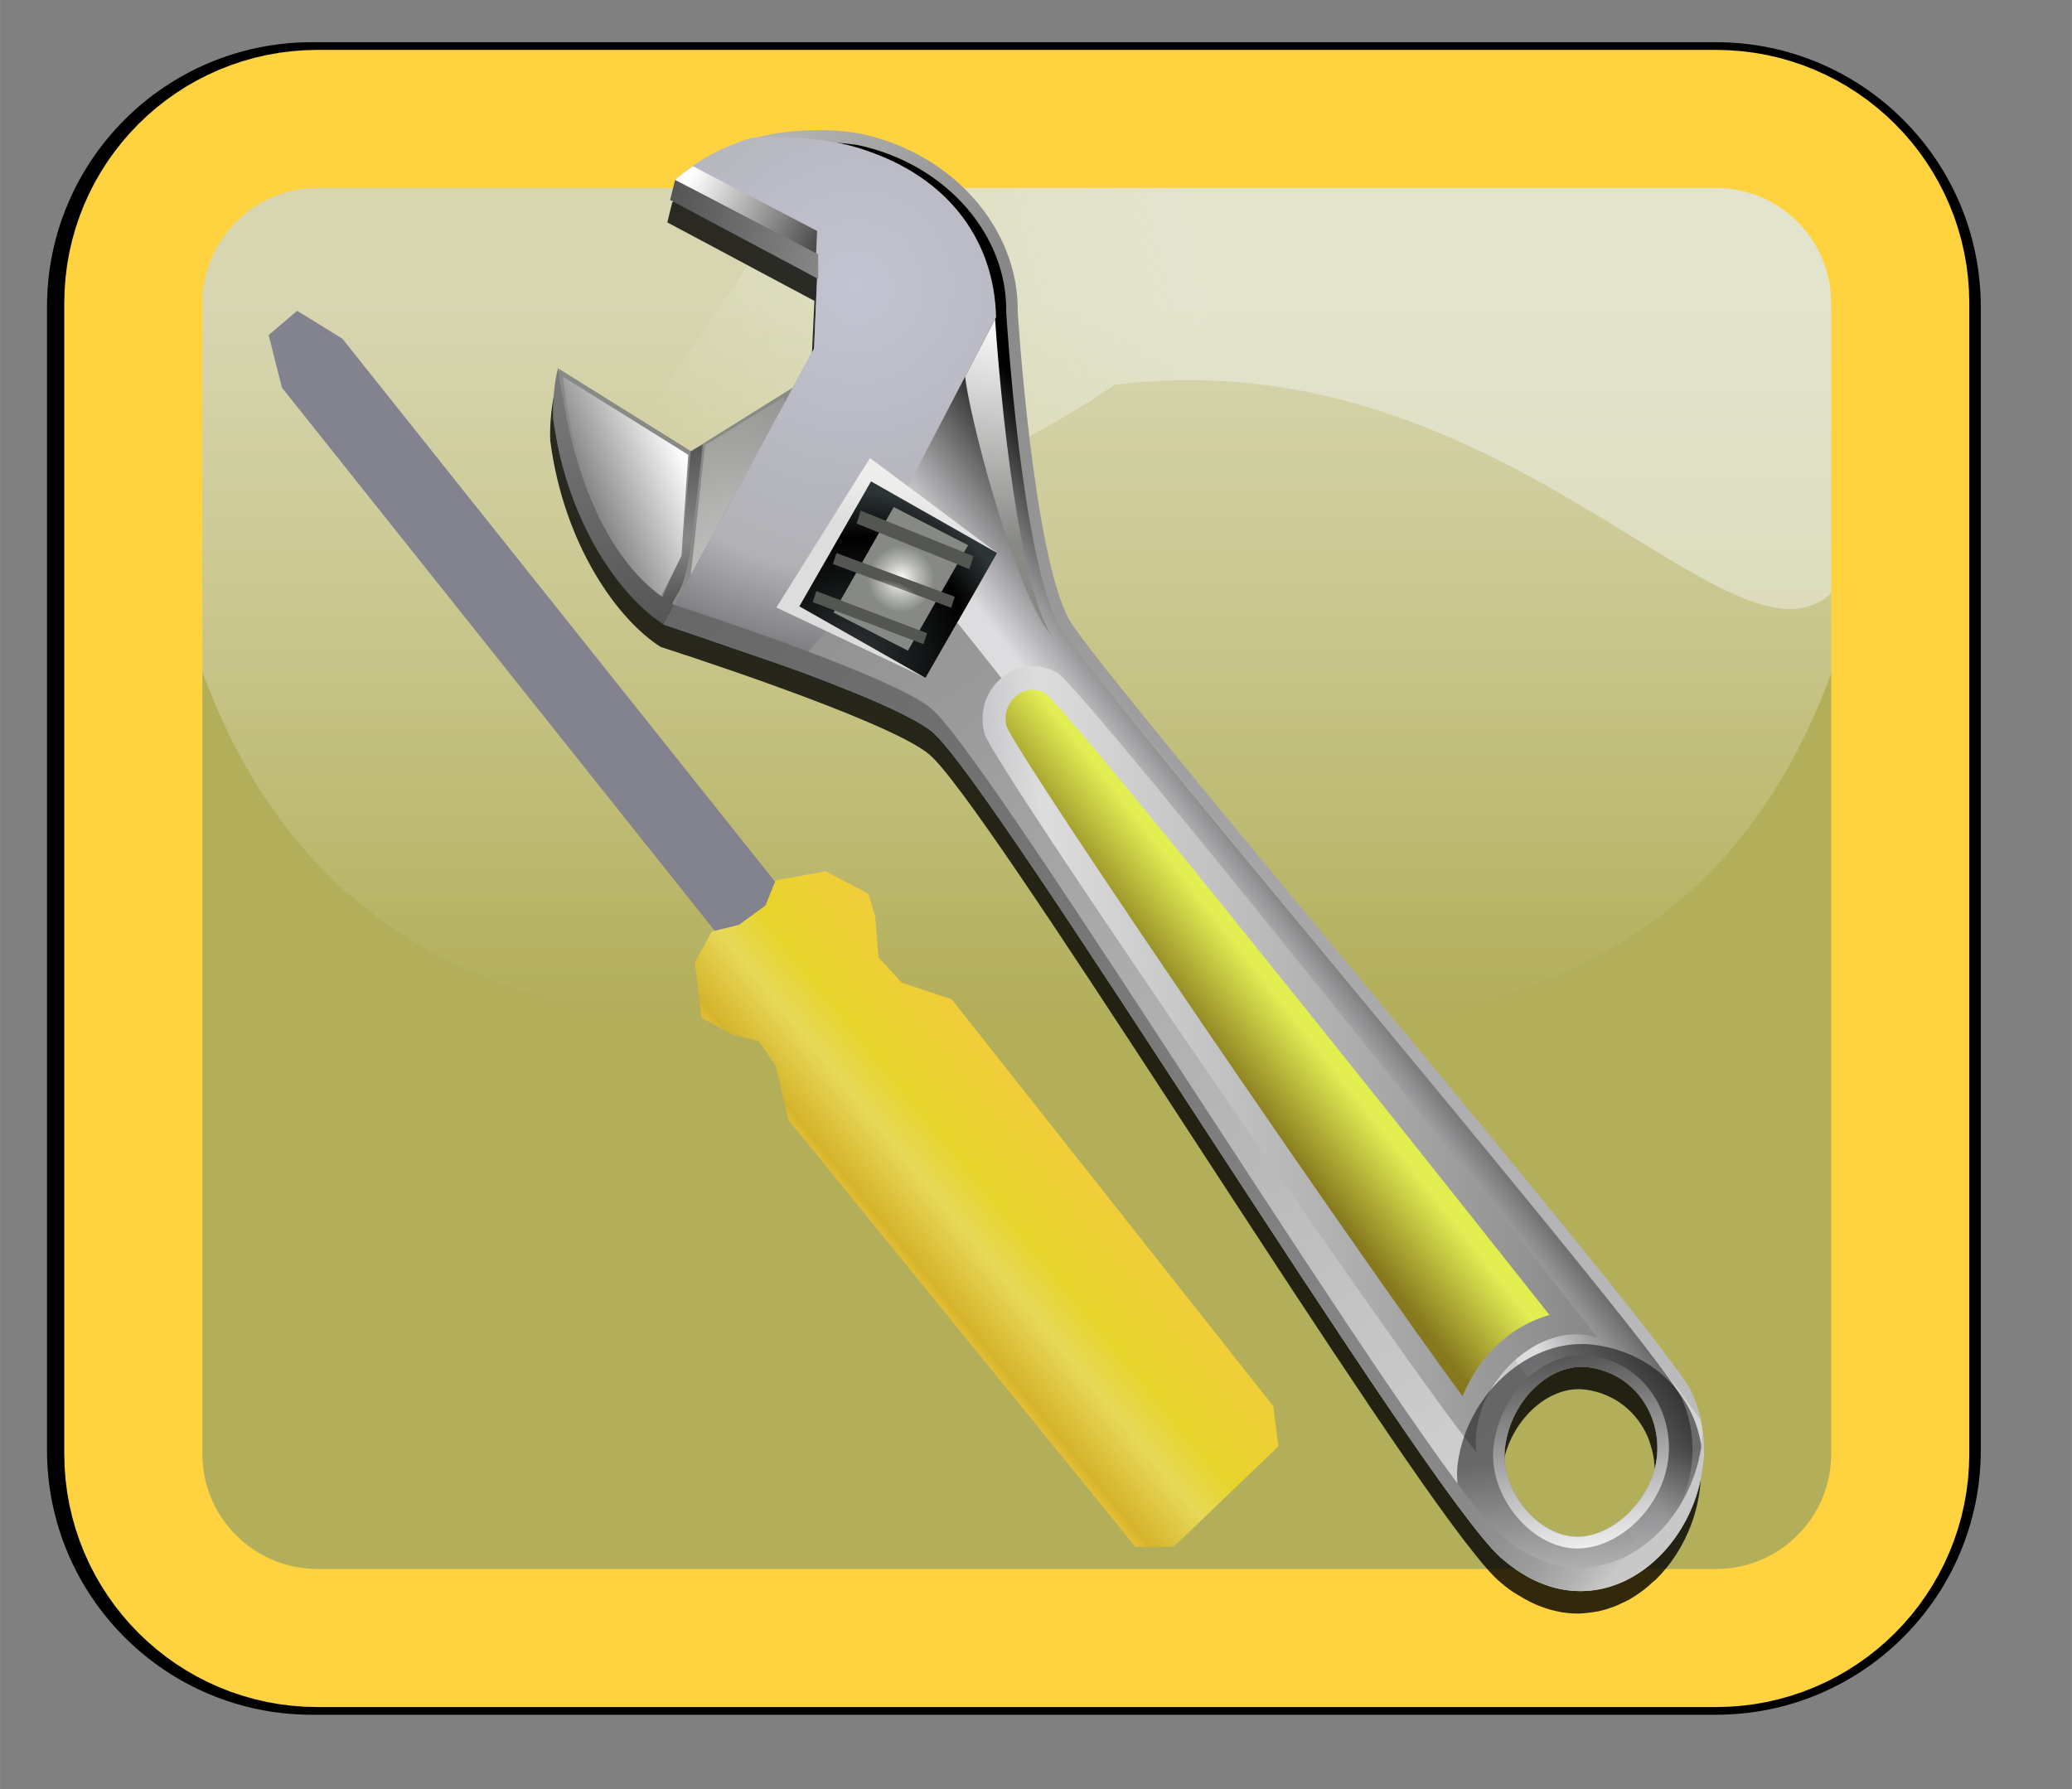 ﻿<?xml version="1.0" encoding="utf-8"?>
<!DOCTYPE svg PUBLIC "-//W3C//DTD SVG 1.1//EN" "http://www.w3.org/Graphics/SVG/1.1/DTD/svg11.dtd">
<svg xmlns="http://www.w3.org/2000/svg" xmlns:xlink="http://www.w3.org/1999/xlink" version="1.1" baseProfile="full" width="90" height="77.727" viewBox="0 0 90.00 77.73" enable-background="new 0 0 90.00 77.73" xml:space="preserve">
	<rect x="0" y="0" width="90.00" height="77.73" fill="#808080" stroke="none"/>
	<path fill="#B2AE5A" fill-opacity="1" stroke-linejoin="round" stroke="#000000" stroke-opacity="1" d="M 13.54,2.334L 74.54,2.334C 80.615,2.334 85.54,7.259 85.54,13.334L 85.54,63.001C 85.54,69.076 80.615,74.001 74.54,74.001L 13.54,74.001C 7.465,74.001 2.54,69.076 2.54,63.001L 2.54,13.334C 2.54,7.259 7.465,2.334 13.54,2.334 Z "/>
	<linearGradient id="SVGID_Fill1_" gradientUnits="objectBoundingBox" x1="0.504" y1="-0.275" x2="2.054" y2="-0.275" gradientTransform="rotate(90 0.504 -0.275)">
		<stop offset="0.316" stop-color="#F0F1EC" stop-opacity="0.592"/>
		<stop offset="0.8" stop-color="#FFFFFF" stop-opacity="0"/>
	</linearGradient>
	<path fill="url(#SVGID_Fill1_)" stroke-width="0.2" stroke-linejoin="round" d="M 73.56,4.818L 15.449,4.818C 12.415,4.818 8.641,5.665 5.874,9.463L 5.94,9.463C 6.005,45.062 24.106,45.183 44.483,45.183C 64.86,45.183 82.169,44.839 82.499,9.38L 82.499,9.408C 81.049,7.341 79.138,5.218 73.56,4.818 Z "/>
	<linearGradient id="SVGID_Fill2_" gradientUnits="objectBoundingBox" x1="0.94" y1="0.437" x2="2.525" y2="0.437" gradientTransform="rotate(170.547 0.94 0.437)">
		<stop offset="0.274" stop-color="#F0F1EC" stop-opacity="0.502"/>
		<stop offset="0.563" stop-color="#FFFFFF" stop-opacity="0"/>
	</linearGradient>
	<path fill="url(#SVGID_Fill2_)" stroke-width="0.2" stroke-linejoin="round" d="M 73.33,4.771L 56.342,6.633C 53.308,6.633 37.191,4.846 34.424,8.644L 26.342,20.56C 30.701,27.566 46.02,18.475 48.392,16.725C 72.023,13.708 81.939,44.792 82.268,9.333L 82.268,9.361C 80.819,7.294 78.908,5.172 73.33,4.771 Z "/>
	<path fill="none" stroke-width="6" stroke-linejoin="round" stroke="#FFD23F" stroke-opacity="1" d="M 13.79,5.168L 74.54,5.168C 78.959,5.168 82.54,8.749 82.54,13.168L 82.54,63.167C 82.54,67.586 78.959,71.167 74.54,71.167L 13.79,71.167C 9.372,71.167 5.79,67.586 5.79,63.167L 5.79,13.168C 5.79,8.749 9.372,5.168 13.79,5.168 Z "/>
	<linearGradient id="SVGID_Fill3_" gradientUnits="objectBoundingBox" x1="0.384" y1="-0.054" x2="1.499" y2="-0.054" gradientTransform="rotate(135.748 0.384 -0.054)">
		<stop offset="0.391" stop-color="#83838F" stop-opacity="1"/>
		<stop offset="0.46" stop-color="#4F4F5E" stop-opacity="1"/>
		<stop offset="0.53" stop-color="#8D8D99" stop-opacity="1"/>
		<stop offset="0.614" stop-color="#AAABB9" stop-opacity="1"/>
	</linearGradient>
	<path fill="url(#SVGID_Fill3_)" stroke-width="0.2" stroke-linejoin="round" d="M 11.667,14.557L 12.905,13.503L 14.869,14.713L 34.482,39.333L 31.806,41.398L 12.244,16.841L 11.667,14.557 Z "/>
	<linearGradient id="SVGID_Fill4_" gradientUnits="objectBoundingBox" x1="0.891" y1="0.244" x2="1.815" y2="0.244" gradientTransform="rotate(136.39 0.891 0.244)">
		<stop offset="0.256" stop-color="#F5CA3F" stop-opacity="1"/>
		<stop offset="0.474" stop-color="#E7D52C" stop-opacity="1"/>
		<stop offset="0.549" stop-color="#E7D858" stop-opacity="1"/>
		<stop offset="0.651" stop-color="#D5B42B" stop-opacity="1"/>
		<stop offset="0.684" stop-color="#F5CA3F" stop-opacity="1"/>
	</linearGradient>
	<path fill="url(#SVGID_Fill4_)" stroke-width="0.2" stroke-linejoin="round" d="M 33.246,39.344L 32.101,40.181L 30.918,40.471L 30.179,41.817L 30.475,44.218L 31.805,44.945L 32.951,45.236L 33.69,46.291L 34.244,48.655L 49.32,67.204L 50.983,67.204L 55.528,62.839L 55.306,61.093L 41.339,43.417L 39.159,42.69L 38.161,41.599L 38.013,39.817L 37.718,38.835L 35.87,37.853L 33.69,38.253L 33.246,39.344 Z "/>
	<path fill="none" stroke-width="1.333" stroke-linejoin="round" stroke="#BDAA28" stroke-opacity="1" d="M 45.398,30.112C 46.699,31.247 58.717,46.271 67.305,57.132C 66.632,57.321 65.967,57.655 65.359,58.15C 64.516,58.836 63.91,59.72 63.531,60.667C 58.862,54.326 44.519,33.34 43.723,31.567C 43.701,31.473 43.685,31.378 43.68,31.286C 43.661,30.863 43.831,30.477 44.163,30.215C 44.532,29.924 44.99,29.893 45.398,30.112 Z "/>
	<path fill="#000000" fill-opacity="0.804" stroke-width="0.2" stroke-linejoin="round" d="M 68.878,60.376C 67.239,60.152 65.499,61.782 65.246,63.859C 65.037,65.576 66.451,67.492 68.09,67.715C 69.73,67.94 71.561,66.266 71.824,64.385C 71.84,64.272 71.864,64.148 71.869,64.035C 71.874,63.922 71.873,63.807 71.867,63.694C 71.851,63.356 71.781,63.031 71.674,62.711C 71.639,62.605 71.608,62.506 71.562,62.403C 71.111,61.377 70.173,60.553 68.878,60.376 Z M 37.066,6.745C 37.202,6.767 37.284,6.788 37.287,6.789C 41.303,7.657 44.132,10.934 44.08,14.535C 44.081,14.551 44.736,24.973 46.303,27.872C 47.533,30.147 72.285,59.092 73.363,61.487C 74.062,63.038 74.013,64.721 73.473,66.203C 73.127,67.141 72.588,67.985 71.901,68.649C 71.865,68.684 71.82,68.707 71.783,68.742C 71.72,68.799 71.658,68.864 71.593,68.918C 71.505,68.993 71.416,69.063 71.323,69.132C 71.153,69.258 70.974,69.378 70.793,69.482C 70.771,69.494 70.749,69.508 70.727,69.52C 70.643,69.567 70.556,69.6 70.469,69.642C 70.337,69.706 70.203,69.772 70.066,69.823L 70.02,69.832C 69.92,69.868 69.82,69.905 69.719,69.933C 69.666,69.948 69.614,69.963 69.562,69.975C 69.519,69.986 69.479,69.996 69.436,70.005C 69.365,70.02 69.292,70.028 69.219,70.04C 68.947,70.084 68.66,70.113 68.377,70.103C 68.21,70.097 68.036,70.079 67.867,70.053C 67.796,70.043 67.731,70.026 67.66,70.012C 67.411,69.962 67.166,69.89 66.915,69.793C 66.858,69.772 66.798,69.749 66.741,69.725C 66.65,69.686 66.56,69.642 66.469,69.597C 66.311,69.52 66.16,69.434 66.001,69.337C 65.938,69.298 65.868,69.262 65.804,69.219C 65.713,69.158 65.616,69.097 65.525,69.029C 65.494,69.006 65.46,68.979 65.428,68.955C 65.305,68.859 65.181,68.754 65.059,68.645C 64.958,68.556 64.837,68.431 64.709,68.291C 64.622,68.196 64.517,68.077 64.418,67.96C 64.286,67.805 64.111,67.582 63.959,67.392C 63.83,67.228 63.686,67.048 63.529,66.842C 58.013,59.594 42.773,34.798 40.365,32.778C 38.547,31.253 28.702,28.11 28.702,28.11C 26.835,26.933 24.49,23.681 23.901,19.147C 23.85,17.973 24.123,16.779 24.146,16.998L 29.894,20.574L 34.314,17.81L 35.229,16.117L 35.376,13.073L 28.985,9.662L 29.201,8.793C 32.185,6.168 36.109,6.591 37.066,6.745 Z "/>
	<linearGradient id="SVGID_Fill5_" gradientUnits="objectBoundingBox" x1="0.861" y1="1.056" x2="3.227" y2="1.056" gradientTransform="rotate(256.941 0.861 1.056)">
		<stop offset="0" stop-color="#545454" stop-opacity="1"/>
		<stop offset="0.686" stop-color="#878787" stop-opacity="1"/>
		<stop offset="1" stop-color="#878787" stop-opacity="1"/>
	</linearGradient>
	<path fill="url(#SVGID_Fill5_)" stroke-width="0.2" stroke-linejoin="round" d="M 24.268,16.022C 24.796,20.922 28.086,25.118 29.928,25.656L 28.833,27.135C 26.965,25.958 24.614,22.71 24.025,18.177L 24.025,18.177C 23.978,17.093 24.205,15.989 24.258,15.995L 24.268,16.022 Z "/>
	<path fill="#888A85" fill-opacity="1" stroke-width="0.2" stroke-linejoin="round" d="M 24.268,16.021L 30.011,19.602L 34.437,16.84C 34.803,17.569 33.296,27.381 31.138,26.973C 27.188,26.226 24.923,21.595 24.268,16.021 Z "/>
	<linearGradient id="SVGID_Fill6_" gradientUnits="objectBoundingBox" x1="0.964" y1="0.351" x2="2.072" y2="0.351" gradientTransform="rotate(142.708 0.964 0.351)">
		<stop offset="0" stop-color="#FFFFFF" stop-opacity="1"/>
		<stop offset="0.639" stop-color="#878787" stop-opacity="1"/>
		<stop offset="1" stop-color="#878787" stop-opacity="1"/>
	</linearGradient>
	<path fill="url(#SVGID_Fill6_)" stroke-width="0.2" stroke-linejoin="round" d="M 29.895,19.759L 29.593,24.206L 28.711,25.889C 27.708,25.147 26.871,24.09 26.196,22.804L 26.196,22.804C 25.311,20.989 24.729,18.766 24.446,16.363L 29.895,19.759 Z "/>
	<radialGradient id="SVGID_Fill7_" cx="32.079" cy="25.093" r="16.823" gradientUnits="userSpaceOnUse" gradientTransform="rotate(201.175 32.079 25.094)">
		<stop offset="0" stop-color="#FFFFFF" stop-opacity="0.518"/>
		<stop offset="1" stop-color="#3D3D3D" stop-opacity="0.518"/>
	</radialGradient>
	<path fill="url(#SVGID_Fill7_)" stroke-width="0.2" stroke-linejoin="round" d="M 34.041,17.273L 34.051,17.304C 34.355,18.348 33.274,27.472 31.159,27.072C 30.691,26.984 30.24,26.839 29.819,26.647L 30.625,19.345L 34.031,17.256 Z "/>
	<linearGradient id="SVGID_Fill8_" gradientUnits="objectBoundingBox" x1="0.927" y1="0.976" x2="2.485" y2="0.976" gradientTransform="rotate(242.354 0.927 0.976)">
		<stop offset="0" stop-color="#DDDDDD" stop-opacity="1"/>
		<stop offset="0.686" stop-color="#878787" stop-opacity="1"/>
		<stop offset="0.894" stop-color="#DDDDDD" stop-opacity="1"/>
		<stop offset="1" stop-color="#DDDDDD" stop-opacity="1"/>
	</linearGradient>
	<path fill="url(#SVGID_Fill8_)" stroke-width="0.2" stroke-linejoin="round" d="M 37.411,5.815C 41.426,6.684 44.258,9.957 44.206,13.557L 44.206,13.557C 44.207,13.573 44.862,24 46.429,26.898L 46.429,26.898C 47.659,29.174 72.409,58.114 73.488,60.508L 73.488,60.508C 75.766,65.566 70.163,72.081 65.182,67.666L 65.182,67.666C 61.897,64.755 43.184,34.055 40.495,31.8L 40.495,31.8C 38.678,30.276 28.834,27.134 28.834,27.134L 35.358,15.149L 35.537,11.05L 29.326,7.813C 32.076,5.393 35.629,5.573 36.917,5.736L 36.917,5.736C 37.226,5.776 37.405,5.814 37.411,5.815 Z M 71.957,63.407C 72.21,61.6 71.08,59.688 69.008,59.404L 69.008,59.404C 67.369,59.18 65.626,60.809 65.373,62.886L 65.373,62.886C 65.163,64.603 66.581,66.523 68.22,66.747L 68.241,66.75L 68.241,66.75C 69.875,66.957 71.694,65.279 71.957,63.407 Z "/>
	<linearGradient id="SVGID_Fill9_" gradientUnits="objectBoundingBox" x1="0.604" y1="0.44" x2="0.764" y2="0.44" gradientTransform="rotate(132.351 0.604 0.44)">
		<stop offset="0" stop-color="#000000" stop-opacity="1"/>
		<stop offset="0.894" stop-color="#DDDDE0" stop-opacity="1"/>
		<stop offset="1" stop-color="#DDDDE0" stop-opacity="1"/>
	</linearGradient>
	<path fill="url(#SVGID_Fill9_)" stroke-width="0.2" stroke-linejoin="round" d="M 35.852,15.289L 36.05,10.745C 36.05,10.745 31.443,8.343 30.296,7.744C 33.402,5.554 37.26,6.304 37.305,6.313C 40.925,7.097 43.558,9.953 43.701,13.186C 43.706,13.308 43.708,13.43 43.706,13.552L 43.706,13.553C 43.714,13.734 44.353,24.116 45.99,27.145C 46.58,28.235 51.904,34.661 58.07,42.102C 64.49,49.85 72.479,59.491 73.033,60.722C 73.333,61.389 73.483,62.069 73.513,62.734C 73.597,64.66 72.665,66.462 71.422,67.524C 71.206,67.178 70.976,66.812 70.729,66.424C 71.611,65.72 72.287,64.652 72.451,63.476C 72.602,62.4 72.323,61.289 71.684,60.428C 71.061,59.587 70.135,59.044 69.078,58.899C 68.258,58.787 67.392,59.052 66.636,59.646C 66.543,59.72 66.455,59.8 66.368,59.882C 60.619,51.571 50.834,38.371 34.348,18.052C 35.215,16.458 35.852,15.289 35.852,15.289 Z "/>
	<radialGradient id="SVGID_Fill10_" cx="37.203" cy="12.459" r="24.872" gradientUnits="userSpaceOnUse" gradientTransform="rotate(119.417 37.202 12.459)">
		<stop offset="0" stop-color="#C2C4D2" stop-opacity="1"/>
		<stop offset="0.5" stop-color="#B1B1B6" stop-opacity="1"/>
		<stop offset="1" stop-color="#000000" stop-opacity="1"/>
	</radialGradient>
	<path fill="url(#SVGID_Fill10_)" stroke-width="0.2" stroke-linejoin="round" d="M 37.117,6.379C 41.041,7.507 43.189,10.312 43.266,13.783L 39.21,21.556L 37.831,20.772L 34.95,26.438L 36.079,27.146L 34.48,29.077L 28.834,27.135L 35.358,15.149L 35.537,11.05L 29.326,7.813C 30.261,6.974 31.423,6.341 32.713,5.976L 32.713,5.976C 33.68,5.919 34.662,5.956 35.547,6.068L 35.547,6.068C 36.122,6.141 36.655,6.246 37.117,6.379 Z "/>
	<linearGradient id="SVGID_Fill11_" gradientUnits="objectBoundingBox" x1="0.426" y1="0.905" x2="1.209" y2="0.905" gradientTransform="rotate(-77.764 0.426 0.905)">
		<stop offset="0" stop-color="#DDDDDD" stop-opacity="1"/>
		<stop offset="0.722" stop-color="#DDDDDD" stop-opacity="1"/>
		<stop offset="1" stop-color="#EDEDEB" stop-opacity="1"/>
	</linearGradient>
	<path fill="url(#SVGID_Fill11_)" stroke-width="0.2" stroke-linejoin="round" d="M 43.312,24.025L 40.2,29.454L 33.722,26.395L 37.788,19.898L 43.312,24.025 Z "/>
	<radialGradient id="SVGID_Fill12_" cx="37.02" cy="28.509" r="7.165" gradientUnits="userSpaceOnUse" gradientTransform="rotate(177.494 37.02 28.509)">
		<stop offset="0" stop-color="#2D3436" stop-opacity="1"/>
		<stop offset="0.722" stop-color="#000000" stop-opacity="1"/>
		<stop offset="1" stop-color="#2D3436" stop-opacity="1"/>
	</radialGradient>
	<path fill="url(#SVGID_Fill12_)" stroke-width="0.2" stroke-linejoin="round" d="M 43.312,24.025L 40.2,29.454L 34.721,26.344L 37.834,20.915L 43.312,24.025 Z "/>
	<radialGradient id="SVGID_Fill13_" cx="39.127" cy="25.154" r="1.449" gradientUnits="userSpaceOnUse" gradientTransform="rotate(203.792 39.127 25.154)">
		<stop offset="0" stop-color="#FFFFFF" stop-opacity="1"/>
		<stop offset="0.527" stop-color="#BABCB6" stop-opacity="1"/>
		<stop offset="1" stop-color="#878985" stop-opacity="1"/>
	</radialGradient>
	<path fill="url(#SVGID_Fill13_)" stroke-width="0.2" stroke-linejoin="round" d="M 42.05,23.686L 39.437,28.27L 36.206,26.615L 38.819,22.029L 42.05,23.686 Z "/>
	<radialGradient id="SVGID_Fill14_" cx="39.064" cy="26.148" r="2.215" gradientUnits="userSpaceOnUse" gradientTransform="rotate(190.894 39.064 26.148)">
		<stop offset="0" stop-color="#878985" stop-opacity="1"/>
		<stop offset="0.621" stop-color="#FFFFFF" stop-opacity="1"/>
		<stop offset="1" stop-color="#545652" stop-opacity="1"/>
	</radialGradient>
	<path fill="url(#SVGID_Fill14_)" stroke-width="0.2" stroke-linejoin="round" d="M 42.281,24.164L 42.11,24.728L 37.211,22.747L 37.383,22.183L 42.281,24.164 Z "/>
	<radialGradient id="SVGID_Fill15_" cx="37.184" cy="29.155" r="2.187" gradientUnits="userSpaceOnUse" gradientTransform="rotate(189.545 37.184 29.155)">
		<stop offset="0" stop-color="#878985" stop-opacity="1"/>
		<stop offset="0.621" stop-color="#FFFFFF" stop-opacity="1"/>
		<stop offset="1" stop-color="#545652" stop-opacity="1"/>
	</radialGradient>
	<path fill="url(#SVGID_Fill15_)" stroke-width="0.2" stroke-linejoin="round" d="M 40.265,27.509L 40.112,27.989L 35.303,26.161L 35.456,25.68L 40.265,27.509 Z "/>
	<radialGradient id="SVGID_Fill16_" cx="38.228" cy="27.511" r="2.345" gradientUnits="userSpaceOnUse" gradientTransform="rotate(188.956 38.228 27.511)">
		<stop offset="0" stop-color="#878985" stop-opacity="1"/>
		<stop offset="0.621" stop-color="#FFFFFF" stop-opacity="1"/>
		<stop offset="1" stop-color="#545652" stop-opacity="1"/>
	</radialGradient>
	<path fill="url(#SVGID_Fill16_)" stroke-width="0.2" stroke-linejoin="round" d="M 41.473,25.926L 41.316,26.405L 36.177,24.508L 36.333,24.03L 41.473,25.926 Z "/>
	<linearGradient id="SVGID_Fill17_" gradientUnits="objectBoundingBox" x1="0.588" y1="0.996" x2="1.591" y2="0.996" gradientTransform="rotate(269.246 0.588 0.996)">
		<stop offset="0" stop-color="#545454" stop-opacity="1"/>
		<stop offset="0.397" stop-color="#878787" stop-opacity="1"/>
		<stop offset="1" stop-color="#545454" stop-opacity="1"/>
	</linearGradient>
	<path fill="url(#SVGID_Fill17_)" stroke-width="0.2" stroke-linejoin="round" d="M 30.01,23.578C 29.77,25.766 29.284,25.862 29.199,26.25L 29.199,26.25C 29.032,26.165 28.988,26.162 28.963,26.161L 28.963,26.161C 28.932,26.16 28.925,26.163 28.744,26.018L 28.744,26.018C 28.793,25.828 29.398,24.53 29.642,24.067L 29.642,24.067C 29.717,22.976 29.973,19.917 29.995,19.627L 29.995,19.627C 30.194,19.503 30.271,19.455 30.514,19.323L 30.514,19.323C 30.539,19.459 30.044,23.439 30.01,23.578 Z "/>
	<linearGradient id="SVGID_Fill18_" gradientUnits="objectBoundingBox" x1="0.979" y1="0.478" x2="1.933" y2="0.478" gradientTransform="rotate(176.778 0.979 0.478)">
		<stop offset="0" stop-color="#878787" stop-opacity="1"/>
		<stop offset="0.894" stop-color="#DDDDDD" stop-opacity="1"/>
		<stop offset="1" stop-color="#C6C6CB" stop-opacity="1"/>
	</linearGradient>
	<path fill="url(#SVGID_Fill18_)" stroke-width="0.2" stroke-linejoin="round" d="M 45.925,29.232C 47.102,29.905 69.531,58.174 69.373,58.119L 69.373,58.119C 66.927,57.276 63.821,60.127 64.123,63.071L 64.123,63.071C 62.396,61.223 43.101,33.174 42.762,31.871L 42.762,31.871C 42.325,30.185 43.68,28.776 45.127,28.96L 45.127,28.96C 45.394,28.994 45.663,29.081 45.925,29.232 Z "/>
	<linearGradient id="SVGID_Fill19_" gradientUnits="objectBoundingBox" x1="0.552" y1="0.427" x2="0.742" y2="0.427" gradientTransform="rotate(134.234 0.552 0.427)">
		<stop offset="0" stop-color="#E2EE48" stop-opacity="1"/>
		<stop offset="0.213" stop-color="#E3EE54" stop-opacity="1"/>
		<stop offset="1" stop-color="#85781D" stop-opacity="1"/>
	</linearGradient>
	<path fill="url(#SVGID_Fill19_)" stroke-width="0.2" stroke-linejoin="round" d="M 45.399,30.112C 46.698,31.247 58.717,46.271 67.305,57.132L 67.305,57.132C 66.632,57.321 65.967,57.655 65.359,58.151L 65.359,58.151C 64.516,58.837 63.91,59.72 63.531,60.667L 63.531,60.667C 58.862,54.327 44.519,33.339 43.723,31.567L 43.723,31.567C 43.701,31.473 43.685,31.379 43.68,31.286L 43.68,31.286C 43.661,30.863 43.831,30.477 44.163,30.215L 44.163,30.215C 44.411,30.02 44.7,29.942 44.987,29.978L 44.987,29.978C 45.126,29.996 45.265,30.04 45.399,30.112 Z "/>
	<radialGradient id="SVGID_Fill20_" cx="43.269" cy="13.576" r="10.006" gradientUnits="userSpaceOnUse" gradientTransform="rotate(170.94 43.269 13.576)">
		<stop offset="0" stop-color="#FFFFFF" stop-opacity="1"/>
		<stop offset="1" stop-color="#878985" stop-opacity="1"/>
	</radialGradient>
	<path fill="url(#SVGID_Fill20_)" stroke-width="0.2" stroke-linejoin="round" d="M 45.552,27.393C 45.593,27.47 45.659,27.574 45.739,27.693L 45.739,27.693C 45.514,27.408 45.351,27.187 45.271,27.051L 45.271,27.051C 43.787,24.547 42.097,18.009 41.92,16.361L 43.223,13.864C 43.333,15.49 44.007,24.536 45.552,27.393 Z "/>
	<linearGradient id="SVGID_Fill21_" gradientUnits="objectBoundingBox" x1="0.526" y1="1.099" x2="1.237" y2="1.099" gradientTransform="rotate(267.071 0.526 1.099)">
		<stop offset="0" stop-color="#FFFFFF" stop-opacity="0.502"/>
		<stop offset="1" stop-color="#000000" stop-opacity="0.502"/>
	</linearGradient>
	<path fill="url(#SVGID_Fill21_)" stroke-width="0.2" stroke-linejoin="round" d="M 68.22,66.747C 69.86,66.972 71.693,65.287 71.957,63.407C 72.21,61.599 71.08,59.687 69.008,59.404C 67.369,59.18 65.626,60.809 65.373,62.886C 65.163,64.603 66.581,66.523 68.22,66.747 Z M 63.669,65.89C 63.357,65.138 63.219,64.333 63.324,63.553C 63.541,61.934 64.466,60.384 65.796,59.407C 66.853,58.631 68.066,58.281 69.21,58.423C 70.687,58.606 71.978,59.309 72.846,60.399C 73.606,61.355 73.995,62.551 73.957,63.753C 73.45,67.809 69.123,71.159 65.181,67.666C 64.836,67.361 64.319,66.745 63.669,65.89 Z "/>
	<linearGradient id="SVGID_Fill22_" gradientUnits="objectBoundingBox" x1="0.566" y1="0.961" x2="1.541" y2="0.961" gradientTransform="rotate(262.803 0.566 0.961)">
		<stop offset="0" stop-color="#EDEDED" stop-opacity="1"/>
		<stop offset="1" stop-color="#525252" stop-opacity="1"/>
	</linearGradient>
	<path fill="url(#SVGID_Fill22_)" stroke-width="0.2" stroke-linejoin="round" d="M 69.078,58.899C 70.135,59.044 71.06,59.587 71.684,60.428L 71.684,60.428C 72.322,61.289 72.602,62.4 72.451,63.476L 72.451,63.476C 72.142,65.678 70.052,67.513 68.15,67.252L 68.15,67.252C 66.257,66.993 64.635,64.801 64.877,62.826L 64.877,62.826C 65.028,61.581 65.686,60.394 66.636,59.646L 66.636,59.646C 67.384,59.058 68.241,58.792 69.053,58.896L 69.078,58.899 Z M 71.957,63.407C 72.21,61.599 71.08,59.687 69.008,59.404L 69.008,59.404C 67.369,59.18 65.626,60.809 65.373,62.886L 65.373,62.886C 65.163,64.603 66.581,66.523 68.22,66.747L 68.241,66.75L 68.241,66.75C 69.875,66.957 71.694,65.279 71.957,63.407 Z "/>
	<path fill="#9B9BA1" fill-opacity="0.404" stroke-width="0.2" stroke-linejoin="round" d="M 48.736,30.409C 48.596,30.15 48.465,29.827 48.341,29.454C 54.41,37.093 72.567,58.465 73.487,60.508C 73.667,60.906 73.792,61.312 73.878,61.724C 71.179,57.608 49.841,32.466 48.736,30.409 Z "/>
	<linearGradient id="SVGID_Fill23_" gradientUnits="objectBoundingBox" x1="0.958" y1="0.896" x2="2.258" y2="0.896" gradientTransform="rotate(216.251 0.958 0.896)">
		<stop offset="0" stop-color="#C8C8C8" stop-opacity="1"/>
		<stop offset="0.023" stop-color="#B1B1B1" stop-opacity="1"/>
		<stop offset="0.05" stop-color="#9E9E9E" stop-opacity="1"/>
		<stop offset="0.082" stop-color="#919191" stop-opacity="1"/>
		<stop offset="0.122" stop-color="#898989" stop-opacity="1"/>
		<stop offset="0.201" stop-color="#878787" stop-opacity="1"/>
		<stop offset="1" stop-color="#676767" stop-opacity="1"/>
	</linearGradient>
	<path fill="url(#SVGID_Fill23_)" stroke-width="0.2" stroke-linejoin="round" d="M 40.45,30.783C 43.138,33.038 61.852,63.738 65.136,66.65L 65.136,66.65C 69.254,70.299 73.79,66.48 73.957,62.191L 73.957,62.191C 74.304,64.906 72.774,67.653 70.56,68.694L 70.555,68.696L 70.528,68.709L 70.512,68.716L 70.507,68.718L 70.507,68.718C 68.93,69.435 67.014,69.29 65.182,67.666L 65.182,67.666C 61.897,64.755 43.184,34.055 40.495,31.8L 40.495,31.8C 38.678,30.276 28.834,27.134 28.834,27.134L 29.298,26.282C 31.33,26.946 38.881,29.467 40.45,30.783 Z "/>
	<linearGradient id="SVGID_Fill24_" gradientUnits="objectBoundingBox" x1="1.047" y1="0.672" x2="2.166" y2="0.672" gradientTransform="rotate(188.17 1.047 0.672)">
		<stop offset="0" stop-color="#878787" stop-opacity="1"/>
		<stop offset="1" stop-color="#545454" stop-opacity="1"/>
	</linearGradient>
	<path fill="url(#SVGID_Fill24_)" stroke-width="0.2" stroke-linejoin="round" d="M 35.537,11.05L 35.539,12.119L 29.106,8.687L 29.326,7.813L 35.537,11.05 Z "/>
	<linearGradient id="SVGID_Fill25_" gradientUnits="objectBoundingBox" x1="1.374" y1="1.217" x2="3.098" y2="1.217" gradientTransform="rotate(197.79 1.374 1.217)">
		<stop offset="0" stop-color="#000000" stop-opacity="1"/>
		<stop offset="0.894" stop-color="#FFFFFF" stop-opacity="1"/>
		<stop offset="1" stop-color="#FFFFFF" stop-opacity="1"/>
	</linearGradient>
	<path fill="url(#SVGID_Fill25_)" stroke-width="0.2" stroke-linejoin="round" d="M 35.492,10.034L 35.449,11.005L 29.326,7.813C 29.577,7.593 29.835,7.399 30.097,7.221L 35.492,10.034 Z "/>
</svg>
